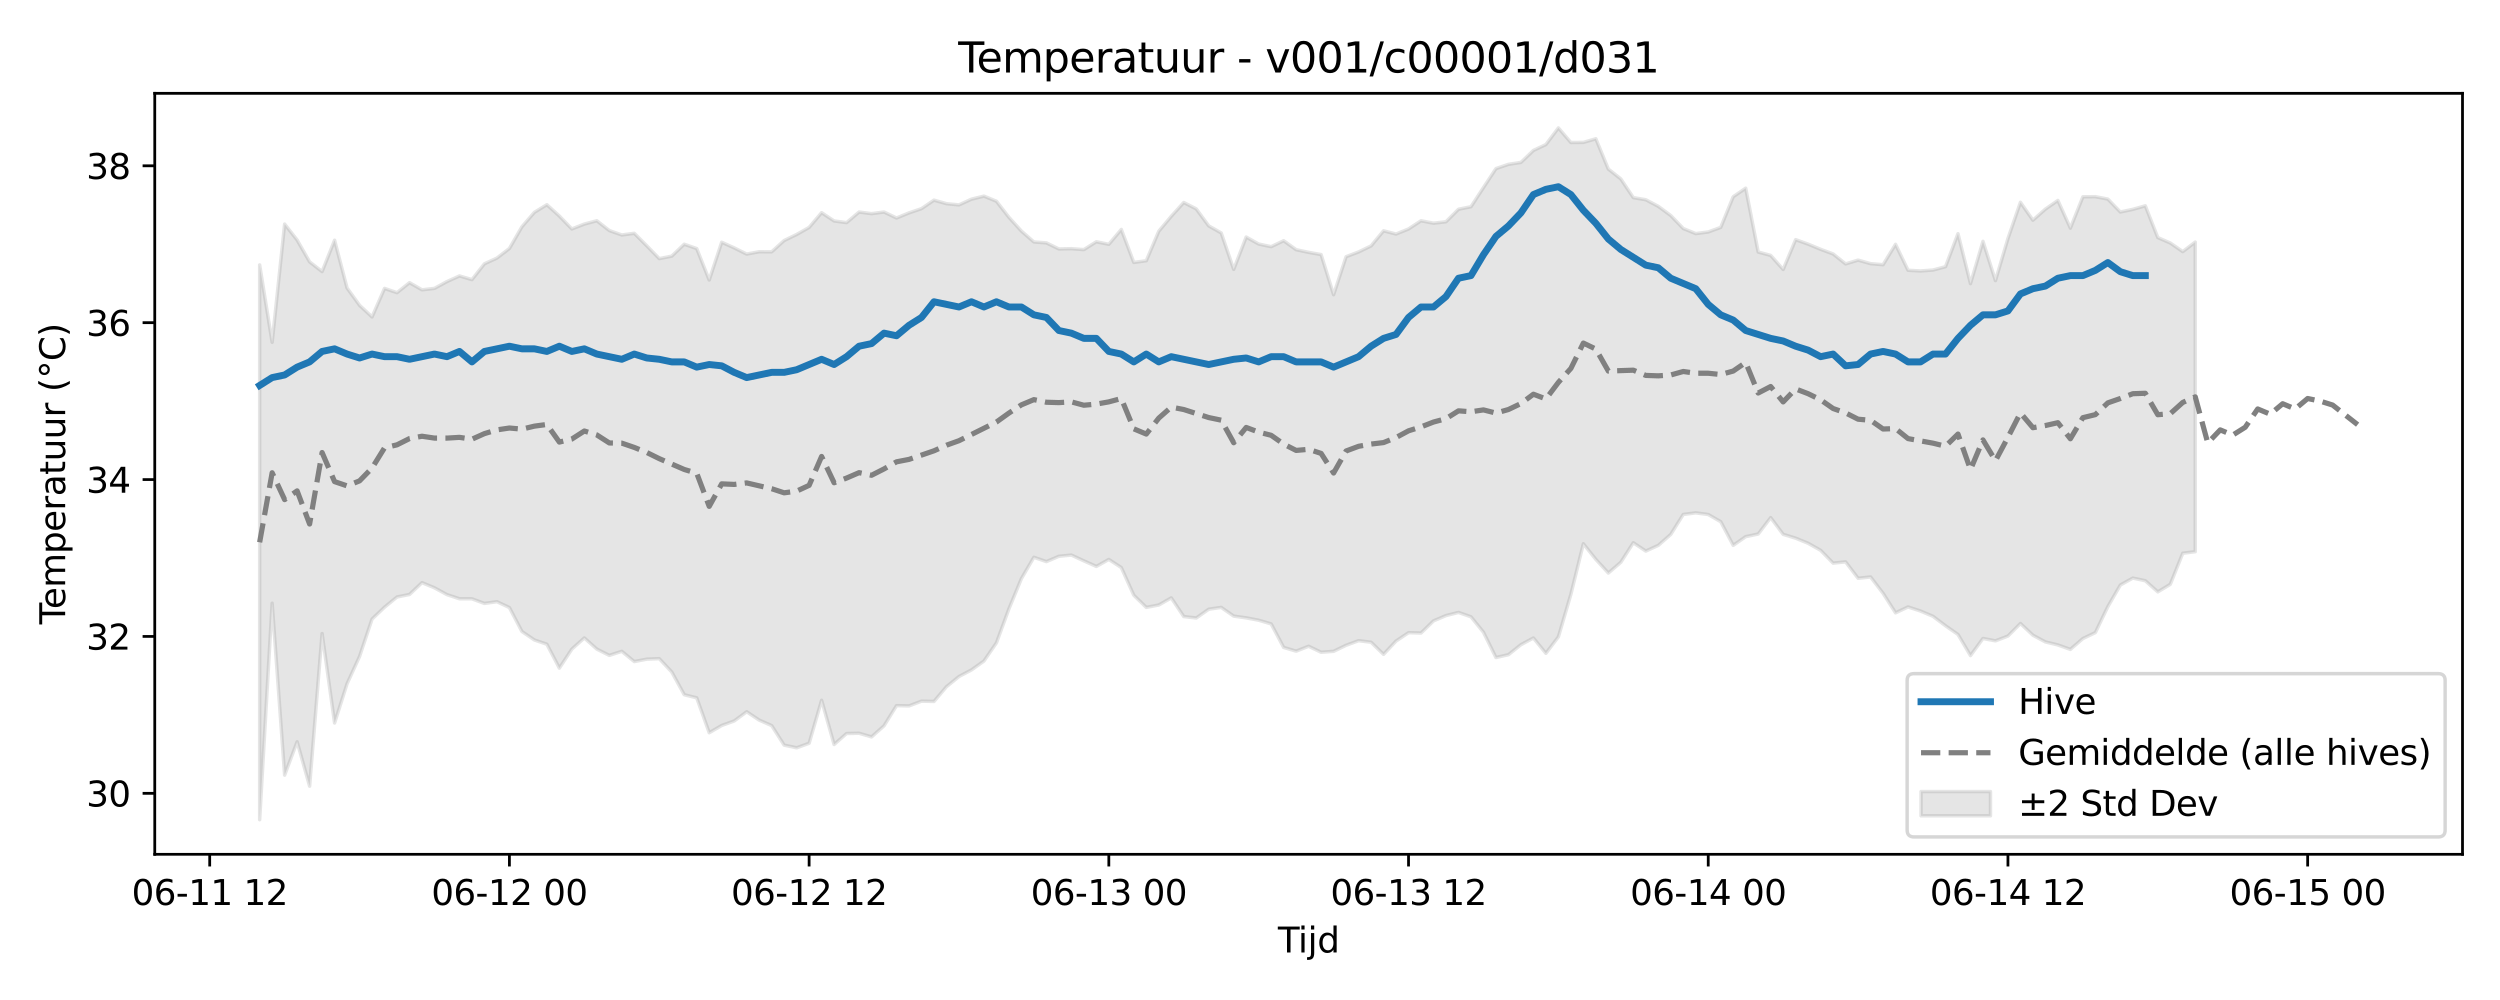 <?xml version="1.0" encoding="utf-8" standalone="no"?>
<!DOCTYPE svg PUBLIC "-//W3C//DTD SVG 1.1//EN"
  "http://www.w3.org/Graphics/SVG/1.1/DTD/svg11.dtd">
<svg xmlns:xlink="http://www.w3.org/1999/xlink" width="720pt" height="288pt" viewBox="0 0 720 288" xmlns="http://www.w3.org/2000/svg" version="1.1">
 <defs>
  <style type="text/css">*{stroke-linejoin: round; stroke-linecap: butt}</style>
 </defs>
 <g id="figure_1">
  <g id="patch_1">
   <path d="M 0 288 
L 720 288 
L 720 0 
L 0 0 
z
" style="fill: #ffffff"/>
  </g>
  <g id="axes_1">
   <g id="patch_2">
    <path d="M 44.57 246.04 
L 709.2 246.04 
L 709.2 26.88 
L 44.57 26.88 
z
" style="fill: #ffffff"/>
   </g>
   <g id="FillBetweenPolyCollection_1">
    <defs>
     <path id="md7e1c1027e" d="M 74.78 -211.706 
L 74.78 -51.922 
L 78.377 -114.274 
L 81.973 -64.759 
L 85.57 -74.366 
L 89.166 -61.579 
L 92.763 -105.552 
L 96.359 -79.774 
L 99.956 -91.078 
L 103.552 -98.941 
L 107.149 -109.702 
L 110.745 -113.121 
L 114.342 -116.069 
L 117.938 -116.791 
L 121.535 -120.197 
L 125.131 -118.705 
L 128.728 -116.743 
L 132.324 -115.554 
L 135.921 -115.536 
L 139.517 -114.209 
L 143.114 -114.715 
L 146.71 -113.021 
L 150.307 -106.134 
L 153.903 -103.688 
L 157.5 -102.463 
L 161.096 -95.576 
L 164.693 -101.053 
L 168.289 -104.273 
L 171.885 -101.057 
L 175.482 -99.251 
L 179.078 -100.418 
L 182.675 -97.465 
L 186.271 -98.159 
L 189.868 -98.305 
L 193.464 -94.467 
L 197.061 -87.917 
L 200.657 -87.02 
L 204.254 -76.975 
L 207.85 -79.061 
L 211.447 -80.357 
L 215.043 -83.014 
L 218.64 -80.61 
L 222.236 -79.032 
L 225.833 -73.401 
L 229.429 -72.633 
L 233.026 -73.935 
L 236.622 -86.327 
L 240.219 -73.577 
L 243.815 -76.746 
L 247.412 -76.819 
L 251.008 -75.77 
L 254.605 -78.966 
L 258.201 -84.778 
L 261.798 -84.699 
L 265.394 -86.064 
L 268.991 -85.979 
L 272.587 -90.226 
L 276.183 -93.16 
L 279.78 -95.057 
L 283.376 -97.622 
L 286.973 -102.859 
L 290.569 -112.651 
L 294.166 -121.354 
L 297.762 -127.502 
L 301.359 -126.252 
L 304.955 -127.788 
L 308.552 -128.141 
L 312.148 -126.475 
L 315.745 -124.861 
L 319.341 -126.882 
L 322.938 -124.537 
L 326.534 -116.566 
L 330.131 -113.066 
L 333.727 -113.761 
L 337.324 -115.808 
L 340.92 -110.43 
L 344.517 -110.013 
L 348.113 -112.54 
L 351.71 -113.069 
L 355.306 -110.559 
L 358.903 -110.054 
L 362.499 -109.376 
L 366.096 -108.311 
L 369.692 -101.538 
L 373.289 -100.466 
L 376.885 -101.875 
L 380.481 -100.147 
L 384.078 -100.415 
L 387.674 -102.158 
L 391.271 -103.481 
L 394.867 -103.036 
L 398.464 -99.542 
L 402.06 -103.377 
L 405.657 -105.789 
L 409.253 -105.688 
L 412.85 -109.182 
L 416.446 -110.711 
L 420.043 -111.619 
L 423.639 -110.36 
L 427.236 -105.916 
L 430.832 -98.626 
L 434.429 -99.444 
L 438.025 -102.327 
L 441.622 -104.258 
L 445.218 -99.839 
L 448.815 -104.59 
L 452.411 -116.822 
L 456.008 -131.398 
L 459.604 -126.891 
L 463.201 -122.966 
L 466.797 -126.061 
L 470.394 -131.689 
L 473.99 -129.287 
L 477.587 -130.93 
L 481.183 -134.089 
L 484.779 -139.836 
L 488.376 -140.293 
L 491.972 -139.822 
L 495.569 -137.755 
L 499.165 -130.935 
L 502.762 -133.441 
L 506.358 -134.203 
L 509.955 -138.921 
L 513.551 -134.108 
L 517.148 -133.005 
L 520.744 -131.53 
L 524.341 -129.509 
L 527.937 -125.815 
L 531.534 -126.178 
L 535.13 -121.453 
L 538.727 -121.837 
L 542.323 -117.128 
L 545.92 -111.499 
L 549.516 -113.202 
L 553.113 -112.021 
L 556.709 -110.501 
L 560.306 -107.78 
L 563.902 -105.27 
L 567.499 -99.189 
L 571.095 -104.114 
L 574.692 -103.438 
L 578.288 -104.813 
L 581.885 -108.434 
L 585.481 -105.052 
L 589.077 -103.122 
L 592.674 -102.255 
L 596.27 -100.973 
L 599.867 -104.091 
L 603.463 -105.812 
L 607.06 -113.284 
L 610.656 -119.51 
L 614.253 -121.514 
L 617.849 -120.745 
L 621.446 -117.54 
L 625.042 -119.709 
L 628.639 -128.666 
L 632.235 -129.111 
L 632.235 -218.29 
L 632.235 -218.29 
L 628.639 -215.536 
L 625.042 -218.016 
L 621.446 -219.583 
L 617.849 -228.728 
L 614.253 -227.708 
L 610.656 -226.95 
L 607.06 -230.666 
L 603.463 -231.362 
L 599.867 -231.325 
L 596.27 -222.294 
L 592.674 -230.274 
L 589.077 -227.776 
L 585.481 -224.591 
L 581.885 -229.744 
L 578.288 -219.308 
L 574.692 -207.179 
L 571.095 -218.501 
L 567.499 -206.307 
L 563.902 -220.709 
L 560.306 -211.195 
L 556.709 -210.231 
L 553.113 -209.966 
L 549.516 -210.165 
L 545.92 -217.642 
L 542.323 -211.762 
L 538.727 -212.073 
L 535.13 -213.085 
L 531.534 -211.999 
L 527.937 -214.872 
L 524.341 -216.198 
L 520.744 -217.692 
L 517.148 -218.978 
L 513.551 -210.395 
L 509.955 -214.443 
L 506.358 -215.421 
L 502.762 -233.803 
L 499.165 -231.339 
L 495.569 -222.511 
L 491.972 -221.197 
L 488.376 -220.726 
L 484.779 -222.187 
L 481.183 -225.926 
L 477.587 -228.583 
L 473.99 -230.477 
L 470.394 -231.087 
L 466.797 -236.465 
L 463.201 -239.309 
L 459.604 -248.034 
L 456.008 -246.991 
L 452.411 -246.958 
L 448.815 -251.158 
L 445.218 -246.37 
L 441.622 -244.677 
L 438.025 -241.229 
L 434.429 -240.67 
L 430.832 -239.444 
L 427.236 -233.983 
L 423.639 -228.463 
L 420.043 -227.741 
L 416.446 -224.132 
L 412.85 -223.724 
L 409.253 -224.421 
L 405.657 -222.061 
L 402.06 -220.6 
L 398.464 -221.531 
L 394.867 -217.177 
L 391.271 -215.44 
L 387.674 -214.074 
L 384.078 -203.123 
L 380.481 -214.686 
L 376.885 -215.325 
L 373.289 -216.089 
L 369.692 -218.674 
L 366.096 -216.957 
L 362.499 -217.721 
L 358.903 -219.732 
L 355.306 -210.425 
L 351.71 -220.913 
L 348.113 -222.948 
L 344.517 -227.842 
L 340.92 -229.684 
L 337.324 -225.704 
L 333.727 -221.404 
L 330.131 -212.912 
L 326.534 -212.425 
L 322.938 -221.924 
L 319.341 -217.642 
L 315.745 -218.373 
L 312.148 -216.113 
L 308.552 -216.383 
L 304.955 -216.306 
L 301.359 -218.057 
L 297.762 -218.313 
L 294.166 -221.449 
L 290.569 -225.419 
L 286.973 -230.047 
L 283.376 -231.519 
L 279.78 -230.641 
L 276.183 -228.988 
L 272.587 -229.341 
L 268.991 -230.361 
L 265.394 -227.909 
L 261.798 -226.692 
L 258.201 -225.215 
L 254.605 -226.939 
L 251.008 -226.477 
L 247.412 -226.934 
L 243.815 -223.887 
L 240.219 -224.367 
L 236.622 -226.75 
L 233.026 -222.503 
L 229.429 -220.47 
L 225.833 -218.734 
L 222.236 -215.47 
L 218.64 -215.505 
L 215.043 -214.823 
L 211.447 -216.619 
L 207.85 -218.238 
L 204.254 -207.361 
L 200.657 -216.411 
L 197.061 -217.665 
L 193.464 -214.235 
L 189.868 -213.516 
L 186.271 -217.213 
L 182.675 -220.811 
L 179.078 -220.332 
L 175.482 -221.607 
L 171.885 -224.426 
L 168.289 -223.469 
L 164.693 -222.064 
L 161.096 -225.784 
L 157.5 -229.045 
L 153.903 -226.852 
L 150.307 -222.685 
L 146.71 -216.443 
L 143.114 -213.673 
L 139.517 -212.027 
L 135.921 -207.473 
L 132.324 -208.531 
L 128.728 -206.912 
L 125.131 -204.949 
L 121.535 -204.533 
L 117.938 -206.595 
L 114.342 -203.713 
L 110.745 -204.94 
L 107.149 -196.723 
L 103.552 -200.078 
L 99.956 -205.055 
L 96.359 -218.816 
L 92.763 -209.784 
L 89.166 -212.591 
L 85.57 -218.881 
L 81.973 -223.468 
L 78.377 -189.414 
L 74.78 -211.706 
z
" style="stroke: #808080; stroke-opacity: 0.2"/>
    </defs>
    <g clip-path="url(#p4e96f7f22d)">
     <use xlink:href="#md7e1c1027e" x="0" y="288" style="fill: #808080; fill-opacity: 0.2; stroke: #808080; stroke-opacity: 0.2"/>
    </g>
   </g>
   <g id="matplotlib.axis_1">
    <g id="xtick_1">
     <g id="line2d_1">
      <defs>
       <path id="maadb1e62cf" d="M 0 0 
L 0 3.5 
" style="stroke: #000000; stroke-width: 0.8"/>
      </defs>
      <g>
       <use xlink:href="#maadb1e62cf" x="60.395" y="246.04" style="stroke: #000000; stroke-width: 0.8"/>
      </g>
     </g>
     <g id="text_1">
      <!-- 06-11 12 -->
      <g transform="translate(37.914 260.638) scale(0.1 -0.1)">
       <defs>
        <path id="DejaVuSans-30" d="M 2034 4250 
Q 1547 4250 1301 3770 
Q 1056 3291 1056 2328 
Q 1056 1369 1301 889 
Q 1547 409 2034 409 
Q 2525 409 2770 889 
Q 3016 1369 3016 2328 
Q 3016 3291 2770 3770 
Q 2525 4250 2034 4250 
z
M 2034 4750 
Q 2819 4750 3233 4129 
Q 3647 3509 3647 2328 
Q 3647 1150 3233 529 
Q 2819 -91 2034 -91 
Q 1250 -91 836 529 
Q 422 1150 422 2328 
Q 422 3509 836 4129 
Q 1250 4750 2034 4750 
z
" transform="scale(0.016)"/>
        <path id="DejaVuSans-36" d="M 2113 2584 
Q 1688 2584 1439 2293 
Q 1191 2003 1191 1497 
Q 1191 994 1439 701 
Q 1688 409 2113 409 
Q 2538 409 2786 701 
Q 3034 994 3034 1497 
Q 3034 2003 2786 2293 
Q 2538 2584 2113 2584 
z
M 3366 4563 
L 3366 3988 
Q 3128 4100 2886 4159 
Q 2644 4219 2406 4219 
Q 1781 4219 1451 3797 
Q 1122 3375 1075 2522 
Q 1259 2794 1537 2939 
Q 1816 3084 2150 3084 
Q 2853 3084 3261 2657 
Q 3669 2231 3669 1497 
Q 3669 778 3244 343 
Q 2819 -91 2113 -91 
Q 1303 -91 875 529 
Q 447 1150 447 2328 
Q 447 3434 972 4092 
Q 1497 4750 2381 4750 
Q 2619 4750 2861 4703 
Q 3103 4656 3366 4563 
z
" transform="scale(0.016)"/>
        <path id="DejaVuSans-2d" d="M 313 2009 
L 1997 2009 
L 1997 1497 
L 313 1497 
L 313 2009 
z
" transform="scale(0.016)"/>
        <path id="DejaVuSans-31" d="M 794 531 
L 1825 531 
L 1825 4091 
L 703 3866 
L 703 4441 
L 1819 4666 
L 2450 4666 
L 2450 531 
L 3481 531 
L 3481 0 
L 794 0 
L 794 531 
z
" transform="scale(0.016)"/>
        <path id="DejaVuSans-20" transform="scale(0.016)"/>
        <path id="DejaVuSans-32" d="M 1228 531 
L 3431 531 
L 3431 0 
L 469 0 
L 469 531 
Q 828 903 1448 1529 
Q 2069 2156 2228 2338 
Q 2531 2678 2651 2914 
Q 2772 3150 2772 3378 
Q 2772 3750 2511 3984 
Q 2250 4219 1831 4219 
Q 1534 4219 1204 4116 
Q 875 4013 500 3803 
L 500 4441 
Q 881 4594 1212 4672 
Q 1544 4750 1819 4750 
Q 2544 4750 2975 4387 
Q 3406 4025 3406 3419 
Q 3406 3131 3298 2873 
Q 3191 2616 2906 2266 
Q 2828 2175 2409 1742 
Q 1991 1309 1228 531 
z
" transform="scale(0.016)"/>
       </defs>
       <use xlink:href="#DejaVuSans-30"/>
       <use xlink:href="#DejaVuSans-36" transform="translate(63.623 0)"/>
       <use xlink:href="#DejaVuSans-2d" transform="translate(127.246 0)"/>
       <use xlink:href="#DejaVuSans-31" transform="translate(163.33 0)"/>
       <use xlink:href="#DejaVuSans-31" transform="translate(226.953 0)"/>
       <use xlink:href="#DejaVuSans-20" transform="translate(290.576 0)"/>
       <use xlink:href="#DejaVuSans-31" transform="translate(322.363 0)"/>
       <use xlink:href="#DejaVuSans-32" transform="translate(385.986 0)"/>
      </g>
     </g>
    </g>
    <g id="xtick_2">
     <g id="line2d_2">
      <g>
       <use xlink:href="#maadb1e62cf" x="146.71" y="246.04" style="stroke: #000000; stroke-width: 0.8"/>
      </g>
     </g>
     <g id="text_2">
      <!-- 06-12 00 -->
      <g transform="translate(124.23 260.638) scale(0.1 -0.1)">
       <use xlink:href="#DejaVuSans-30"/>
       <use xlink:href="#DejaVuSans-36" transform="translate(63.623 0)"/>
       <use xlink:href="#DejaVuSans-2d" transform="translate(127.246 0)"/>
       <use xlink:href="#DejaVuSans-31" transform="translate(163.33 0)"/>
       <use xlink:href="#DejaVuSans-32" transform="translate(226.953 0)"/>
       <use xlink:href="#DejaVuSans-20" transform="translate(290.576 0)"/>
       <use xlink:href="#DejaVuSans-30" transform="translate(322.363 0)"/>
       <use xlink:href="#DejaVuSans-30" transform="translate(385.986 0)"/>
      </g>
     </g>
    </g>
    <g id="xtick_3">
     <g id="line2d_3">
      <g>
       <use xlink:href="#maadb1e62cf" x="233.026" y="246.04" style="stroke: #000000; stroke-width: 0.8"/>
      </g>
     </g>
     <g id="text_3">
      <!-- 06-12 12 -->
      <g transform="translate(210.545 260.638) scale(0.1 -0.1)">
       <use xlink:href="#DejaVuSans-30"/>
       <use xlink:href="#DejaVuSans-36" transform="translate(63.623 0)"/>
       <use xlink:href="#DejaVuSans-2d" transform="translate(127.246 0)"/>
       <use xlink:href="#DejaVuSans-31" transform="translate(163.33 0)"/>
       <use xlink:href="#DejaVuSans-32" transform="translate(226.953 0)"/>
       <use xlink:href="#DejaVuSans-20" transform="translate(290.576 0)"/>
       <use xlink:href="#DejaVuSans-31" transform="translate(322.363 0)"/>
       <use xlink:href="#DejaVuSans-32" transform="translate(385.986 0)"/>
      </g>
     </g>
    </g>
    <g id="xtick_4">
     <g id="line2d_4">
      <g>
       <use xlink:href="#maadb1e62cf" x="319.341" y="246.04" style="stroke: #000000; stroke-width: 0.8"/>
      </g>
     </g>
     <g id="text_4">
      <!-- 06-13 00 -->
      <g transform="translate(296.861 260.638) scale(0.1 -0.1)">
       <defs>
        <path id="DejaVuSans-33" d="M 2597 2516 
Q 3050 2419 3304 2112 
Q 3559 1806 3559 1356 
Q 3559 666 3084 287 
Q 2609 -91 1734 -91 
Q 1441 -91 1130 -33 
Q 819 25 488 141 
L 488 750 
Q 750 597 1062 519 
Q 1375 441 1716 441 
Q 2309 441 2620 675 
Q 2931 909 2931 1356 
Q 2931 1769 2642 2001 
Q 2353 2234 1838 2234 
L 1294 2234 
L 1294 2753 
L 1863 2753 
Q 2328 2753 2575 2939 
Q 2822 3125 2822 3475 
Q 2822 3834 2567 4026 
Q 2313 4219 1838 4219 
Q 1578 4219 1281 4162 
Q 984 4106 628 3988 
L 628 4550 
Q 988 4650 1302 4700 
Q 1616 4750 1894 4750 
Q 2613 4750 3031 4423 
Q 3450 4097 3450 3541 
Q 3450 3153 3228 2886 
Q 3006 2619 2597 2516 
z
" transform="scale(0.016)"/>
       </defs>
       <use xlink:href="#DejaVuSans-30"/>
       <use xlink:href="#DejaVuSans-36" transform="translate(63.623 0)"/>
       <use xlink:href="#DejaVuSans-2d" transform="translate(127.246 0)"/>
       <use xlink:href="#DejaVuSans-31" transform="translate(163.33 0)"/>
       <use xlink:href="#DejaVuSans-33" transform="translate(226.953 0)"/>
       <use xlink:href="#DejaVuSans-20" transform="translate(290.576 0)"/>
       <use xlink:href="#DejaVuSans-30" transform="translate(322.363 0)"/>
       <use xlink:href="#DejaVuSans-30" transform="translate(385.986 0)"/>
      </g>
     </g>
    </g>
    <g id="xtick_5">
     <g id="line2d_5">
      <g>
       <use xlink:href="#maadb1e62cf" x="405.657" y="246.04" style="stroke: #000000; stroke-width: 0.8"/>
      </g>
     </g>
     <g id="text_5">
      <!-- 06-13 12 -->
      <g transform="translate(383.176 260.638) scale(0.1 -0.1)">
       <use xlink:href="#DejaVuSans-30"/>
       <use xlink:href="#DejaVuSans-36" transform="translate(63.623 0)"/>
       <use xlink:href="#DejaVuSans-2d" transform="translate(127.246 0)"/>
       <use xlink:href="#DejaVuSans-31" transform="translate(163.33 0)"/>
       <use xlink:href="#DejaVuSans-33" transform="translate(226.953 0)"/>
       <use xlink:href="#DejaVuSans-20" transform="translate(290.576 0)"/>
       <use xlink:href="#DejaVuSans-31" transform="translate(322.363 0)"/>
       <use xlink:href="#DejaVuSans-32" transform="translate(385.986 0)"/>
      </g>
     </g>
    </g>
    <g id="xtick_6">
     <g id="line2d_6">
      <g>
       <use xlink:href="#maadb1e62cf" x="491.972" y="246.04" style="stroke: #000000; stroke-width: 0.8"/>
      </g>
     </g>
     <g id="text_6">
      <!-- 06-14 00 -->
      <g transform="translate(469.492 260.638) scale(0.1 -0.1)">
       <defs>
        <path id="DejaVuSans-34" d="M 2419 4116 
L 825 1625 
L 2419 1625 
L 2419 4116 
z
M 2253 4666 
L 3047 4666 
L 3047 1625 
L 3713 1625 
L 3713 1100 
L 3047 1100 
L 3047 0 
L 2419 0 
L 2419 1100 
L 313 1100 
L 313 1709 
L 2253 4666 
z
" transform="scale(0.016)"/>
       </defs>
       <use xlink:href="#DejaVuSans-30"/>
       <use xlink:href="#DejaVuSans-36" transform="translate(63.623 0)"/>
       <use xlink:href="#DejaVuSans-2d" transform="translate(127.246 0)"/>
       <use xlink:href="#DejaVuSans-31" transform="translate(163.33 0)"/>
       <use xlink:href="#DejaVuSans-34" transform="translate(226.953 0)"/>
       <use xlink:href="#DejaVuSans-20" transform="translate(290.576 0)"/>
       <use xlink:href="#DejaVuSans-30" transform="translate(322.363 0)"/>
       <use xlink:href="#DejaVuSans-30" transform="translate(385.986 0)"/>
      </g>
     </g>
    </g>
    <g id="xtick_7">
     <g id="line2d_7">
      <g>
       <use xlink:href="#maadb1e62cf" x="578.288" y="246.04" style="stroke: #000000; stroke-width: 0.8"/>
      </g>
     </g>
     <g id="text_7">
      <!-- 06-14 12 -->
      <g transform="translate(555.808 260.638) scale(0.1 -0.1)">
       <use xlink:href="#DejaVuSans-30"/>
       <use xlink:href="#DejaVuSans-36" transform="translate(63.623 0)"/>
       <use xlink:href="#DejaVuSans-2d" transform="translate(127.246 0)"/>
       <use xlink:href="#DejaVuSans-31" transform="translate(163.33 0)"/>
       <use xlink:href="#DejaVuSans-34" transform="translate(226.953 0)"/>
       <use xlink:href="#DejaVuSans-20" transform="translate(290.576 0)"/>
       <use xlink:href="#DejaVuSans-31" transform="translate(322.363 0)"/>
       <use xlink:href="#DejaVuSans-32" transform="translate(385.986 0)"/>
      </g>
     </g>
    </g>
    <g id="xtick_8">
     <g id="line2d_8">
      <g>
       <use xlink:href="#maadb1e62cf" x="664.604" y="246.04" style="stroke: #000000; stroke-width: 0.8"/>
      </g>
     </g>
     <g id="text_8">
      <!-- 06-15 00 -->
      <g transform="translate(642.123 260.638) scale(0.1 -0.1)">
       <defs>
        <path id="DejaVuSans-35" d="M 691 4666 
L 3169 4666 
L 3169 4134 
L 1269 4134 
L 1269 2991 
Q 1406 3038 1543 3061 
Q 1681 3084 1819 3084 
Q 2600 3084 3056 2656 
Q 3513 2228 3513 1497 
Q 3513 744 3044 326 
Q 2575 -91 1722 -91 
Q 1428 -91 1123 -41 
Q 819 9 494 109 
L 494 744 
Q 775 591 1075 516 
Q 1375 441 1709 441 
Q 2250 441 2565 725 
Q 2881 1009 2881 1497 
Q 2881 1984 2565 2268 
Q 2250 2553 1709 2553 
Q 1456 2553 1204 2497 
Q 953 2441 691 2322 
L 691 4666 
z
" transform="scale(0.016)"/>
       </defs>
       <use xlink:href="#DejaVuSans-30"/>
       <use xlink:href="#DejaVuSans-36" transform="translate(63.623 0)"/>
       <use xlink:href="#DejaVuSans-2d" transform="translate(127.246 0)"/>
       <use xlink:href="#DejaVuSans-31" transform="translate(163.33 0)"/>
       <use xlink:href="#DejaVuSans-35" transform="translate(226.953 0)"/>
       <use xlink:href="#DejaVuSans-20" transform="translate(290.576 0)"/>
       <use xlink:href="#DejaVuSans-30" transform="translate(322.363 0)"/>
       <use xlink:href="#DejaVuSans-30" transform="translate(385.986 0)"/>
      </g>
     </g>
    </g>
    <g id="text_9">
     <!-- Tijd -->
     <g transform="translate(368.035 274.317) scale(0.1 -0.1)">
      <defs>
       <path id="DejaVuSans-54" d="M -19 4666 
L 3928 4666 
L 3928 4134 
L 2272 4134 
L 2272 0 
L 1638 0 
L 1638 4134 
L -19 4134 
L -19 4666 
z
" transform="scale(0.016)"/>
       <path id="DejaVuSans-69" d="M 603 3500 
L 1178 3500 
L 1178 0 
L 603 0 
L 603 3500 
z
M 603 4863 
L 1178 4863 
L 1178 4134 
L 603 4134 
L 603 4863 
z
" transform="scale(0.016)"/>
       <path id="DejaVuSans-6a" d="M 603 3500 
L 1178 3500 
L 1178 -63 
Q 1178 -731 923 -1031 
Q 669 -1331 103 -1331 
L -116 -1331 
L -116 -844 
L 38 -844 
Q 366 -844 484 -692 
Q 603 -541 603 -63 
L 603 3500 
z
M 603 4863 
L 1178 4863 
L 1178 4134 
L 603 4134 
L 603 4863 
z
" transform="scale(0.016)"/>
       <path id="DejaVuSans-64" d="M 2906 2969 
L 2906 4863 
L 3481 4863 
L 3481 0 
L 2906 0 
L 2906 525 
Q 2725 213 2448 61 
Q 2172 -91 1784 -91 
Q 1150 -91 751 415 
Q 353 922 353 1747 
Q 353 2572 751 3078 
Q 1150 3584 1784 3584 
Q 2172 3584 2448 3432 
Q 2725 3281 2906 2969 
z
M 947 1747 
Q 947 1113 1208 752 
Q 1469 391 1925 391 
Q 2381 391 2643 752 
Q 2906 1113 2906 1747 
Q 2906 2381 2643 2742 
Q 2381 3103 1925 3103 
Q 1469 3103 1208 2742 
Q 947 2381 947 1747 
z
" transform="scale(0.016)"/>
      </defs>
      <use xlink:href="#DejaVuSans-54"/>
      <use xlink:href="#DejaVuSans-69" transform="translate(57.959 0)"/>
      <use xlink:href="#DejaVuSans-6a" transform="translate(85.742 0)"/>
      <use xlink:href="#DejaVuSans-64" transform="translate(113.525 0)"/>
     </g>
    </g>
   </g>
   <g id="matplotlib.axis_2">
    <g id="ytick_1">
     <g id="line2d_9">
      <defs>
       <path id="m9b81f89cce" d="M 0 0 
L -3.5 0 
" style="stroke: #000000; stroke-width: 0.8"/>
      </defs>
      <g>
       <use xlink:href="#m9b81f89cce" x="44.57" y="228.477" style="stroke: #000000; stroke-width: 0.8"/>
      </g>
     </g>
     <g id="text_10">
      <!-- 30 -->
      <g transform="translate(24.845 232.276) scale(0.1 -0.1)">
       <use xlink:href="#DejaVuSans-33"/>
       <use xlink:href="#DejaVuSans-30" transform="translate(63.623 0)"/>
      </g>
     </g>
    </g>
    <g id="ytick_2">
     <g id="line2d_10">
      <g>
       <use xlink:href="#m9b81f89cce" x="44.57" y="183.295" style="stroke: #000000; stroke-width: 0.8"/>
      </g>
     </g>
     <g id="text_11">
      <!-- 32 -->
      <g transform="translate(24.845 187.094) scale(0.1 -0.1)">
       <use xlink:href="#DejaVuSans-33"/>
       <use xlink:href="#DejaVuSans-32" transform="translate(63.623 0)"/>
      </g>
     </g>
    </g>
    <g id="ytick_3">
     <g id="line2d_11">
      <g>
       <use xlink:href="#m9b81f89cce" x="44.57" y="138.114" style="stroke: #000000; stroke-width: 0.8"/>
      </g>
     </g>
     <g id="text_12">
      <!-- 34 -->
      <g transform="translate(24.845 141.913) scale(0.1 -0.1)">
       <use xlink:href="#DejaVuSans-33"/>
       <use xlink:href="#DejaVuSans-34" transform="translate(63.623 0)"/>
      </g>
     </g>
    </g>
    <g id="ytick_4">
     <g id="line2d_12">
      <g>
       <use xlink:href="#m9b81f89cce" x="44.57" y="92.932" style="stroke: #000000; stroke-width: 0.8"/>
      </g>
     </g>
     <g id="text_13">
      <!-- 36 -->
      <g transform="translate(24.845 96.731) scale(0.1 -0.1)">
       <use xlink:href="#DejaVuSans-33"/>
       <use xlink:href="#DejaVuSans-36" transform="translate(63.623 0)"/>
      </g>
     </g>
    </g>
    <g id="ytick_5">
     <g id="line2d_13">
      <g>
       <use xlink:href="#m9b81f89cce" x="44.57" y="47.75" style="stroke: #000000; stroke-width: 0.8"/>
      </g>
     </g>
     <g id="text_14">
      <!-- 38 -->
      <g transform="translate(24.845 51.549) scale(0.1 -0.1)">
       <defs>
        <path id="DejaVuSans-38" d="M 2034 2216 
Q 1584 2216 1326 1975 
Q 1069 1734 1069 1313 
Q 1069 891 1326 650 
Q 1584 409 2034 409 
Q 2484 409 2743 651 
Q 3003 894 3003 1313 
Q 3003 1734 2745 1975 
Q 2488 2216 2034 2216 
z
M 1403 2484 
Q 997 2584 770 2862 
Q 544 3141 544 3541 
Q 544 4100 942 4425 
Q 1341 4750 2034 4750 
Q 2731 4750 3128 4425 
Q 3525 4100 3525 3541 
Q 3525 3141 3298 2862 
Q 3072 2584 2669 2484 
Q 3125 2378 3379 2068 
Q 3634 1759 3634 1313 
Q 3634 634 3220 271 
Q 2806 -91 2034 -91 
Q 1263 -91 848 271 
Q 434 634 434 1313 
Q 434 1759 690 2068 
Q 947 2378 1403 2484 
z
M 1172 3481 
Q 1172 3119 1398 2916 
Q 1625 2713 2034 2713 
Q 2441 2713 2670 2916 
Q 2900 3119 2900 3481 
Q 2900 3844 2670 4047 
Q 2441 4250 2034 4250 
Q 1625 4250 1398 4047 
Q 1172 3844 1172 3481 
z
" transform="scale(0.016)"/>
       </defs>
       <use xlink:href="#DejaVuSans-33"/>
       <use xlink:href="#DejaVuSans-38" transform="translate(63.623 0)"/>
      </g>
     </g>
    </g>
    <g id="text_15">
     <!-- Temperatuur (°C) -->
     <g transform="translate(18.765 179.816) rotate(-90) scale(0.1 -0.1)">
      <defs>
       <path id="DejaVuSans-65" d="M 3597 1894 
L 3597 1613 
L 953 1613 
Q 991 1019 1311 708 
Q 1631 397 2203 397 
Q 2534 397 2845 478 
Q 3156 559 3463 722 
L 3463 178 
Q 3153 47 2828 -22 
Q 2503 -91 2169 -91 
Q 1331 -91 842 396 
Q 353 884 353 1716 
Q 353 2575 817 3079 
Q 1281 3584 2069 3584 
Q 2775 3584 3186 3129 
Q 3597 2675 3597 1894 
z
M 3022 2063 
Q 3016 2534 2758 2815 
Q 2500 3097 2075 3097 
Q 1594 3097 1305 2825 
Q 1016 2553 972 2059 
L 3022 2063 
z
" transform="scale(0.016)"/>
       <path id="DejaVuSans-6d" d="M 3328 2828 
Q 3544 3216 3844 3400 
Q 4144 3584 4550 3584 
Q 5097 3584 5394 3201 
Q 5691 2819 5691 2113 
L 5691 0 
L 5113 0 
L 5113 2094 
Q 5113 2597 4934 2840 
Q 4756 3084 4391 3084 
Q 3944 3084 3684 2787 
Q 3425 2491 3425 1978 
L 3425 0 
L 2847 0 
L 2847 2094 
Q 2847 2600 2669 2842 
Q 2491 3084 2119 3084 
Q 1678 3084 1418 2786 
Q 1159 2488 1159 1978 
L 1159 0 
L 581 0 
L 581 3500 
L 1159 3500 
L 1159 2956 
Q 1356 3278 1631 3431 
Q 1906 3584 2284 3584 
Q 2666 3584 2933 3390 
Q 3200 3197 3328 2828 
z
" transform="scale(0.016)"/>
       <path id="DejaVuSans-70" d="M 1159 525 
L 1159 -1331 
L 581 -1331 
L 581 3500 
L 1159 3500 
L 1159 2969 
Q 1341 3281 1617 3432 
Q 1894 3584 2278 3584 
Q 2916 3584 3314 3078 
Q 3713 2572 3713 1747 
Q 3713 922 3314 415 
Q 2916 -91 2278 -91 
Q 1894 -91 1617 61 
Q 1341 213 1159 525 
z
M 3116 1747 
Q 3116 2381 2855 2742 
Q 2594 3103 2138 3103 
Q 1681 3103 1420 2742 
Q 1159 2381 1159 1747 
Q 1159 1113 1420 752 
Q 1681 391 2138 391 
Q 2594 391 2855 752 
Q 3116 1113 3116 1747 
z
" transform="scale(0.016)"/>
       <path id="DejaVuSans-72" d="M 2631 2963 
Q 2534 3019 2420 3045 
Q 2306 3072 2169 3072 
Q 1681 3072 1420 2755 
Q 1159 2438 1159 1844 
L 1159 0 
L 581 0 
L 581 3500 
L 1159 3500 
L 1159 2956 
Q 1341 3275 1631 3429 
Q 1922 3584 2338 3584 
Q 2397 3584 2469 3576 
Q 2541 3569 2628 3553 
L 2631 2963 
z
" transform="scale(0.016)"/>
       <path id="DejaVuSans-61" d="M 2194 1759 
Q 1497 1759 1228 1600 
Q 959 1441 959 1056 
Q 959 750 1161 570 
Q 1363 391 1709 391 
Q 2188 391 2477 730 
Q 2766 1069 2766 1631 
L 2766 1759 
L 2194 1759 
z
M 3341 1997 
L 3341 0 
L 2766 0 
L 2766 531 
Q 2569 213 2275 61 
Q 1981 -91 1556 -91 
Q 1019 -91 701 211 
Q 384 513 384 1019 
Q 384 1609 779 1909 
Q 1175 2209 1959 2209 
L 2766 2209 
L 2766 2266 
Q 2766 2663 2505 2880 
Q 2244 3097 1772 3097 
Q 1472 3097 1187 3025 
Q 903 2953 641 2809 
L 641 3341 
Q 956 3463 1253 3523 
Q 1550 3584 1831 3584 
Q 2591 3584 2966 3190 
Q 3341 2797 3341 1997 
z
" transform="scale(0.016)"/>
       <path id="DejaVuSans-74" d="M 1172 4494 
L 1172 3500 
L 2356 3500 
L 2356 3053 
L 1172 3053 
L 1172 1153 
Q 1172 725 1289 603 
Q 1406 481 1766 481 
L 2356 481 
L 2356 0 
L 1766 0 
Q 1100 0 847 248 
Q 594 497 594 1153 
L 594 3053 
L 172 3053 
L 172 3500 
L 594 3500 
L 594 4494 
L 1172 4494 
z
" transform="scale(0.016)"/>
       <path id="DejaVuSans-75" d="M 544 1381 
L 544 3500 
L 1119 3500 
L 1119 1403 
Q 1119 906 1312 657 
Q 1506 409 1894 409 
Q 2359 409 2629 706 
Q 2900 1003 2900 1516 
L 2900 3500 
L 3475 3500 
L 3475 0 
L 2900 0 
L 2900 538 
Q 2691 219 2414 64 
Q 2138 -91 1772 -91 
Q 1169 -91 856 284 
Q 544 659 544 1381 
z
M 1991 3584 
L 1991 3584 
z
" transform="scale(0.016)"/>
       <path id="DejaVuSans-28" d="M 1984 4856 
Q 1566 4138 1362 3434 
Q 1159 2731 1159 2009 
Q 1159 1288 1364 580 
Q 1569 -128 1984 -844 
L 1484 -844 
Q 1016 -109 783 600 
Q 550 1309 550 2009 
Q 550 2706 781 3412 
Q 1013 4119 1484 4856 
L 1984 4856 
z
" transform="scale(0.016)"/>
       <path id="DejaVuSans-b0" d="M 1600 4347 
Q 1350 4347 1178 4173 
Q 1006 4000 1006 3750 
Q 1006 3503 1178 3333 
Q 1350 3163 1600 3163 
Q 1850 3163 2022 3333 
Q 2194 3503 2194 3750 
Q 2194 3997 2020 4172 
Q 1847 4347 1600 4347 
z
M 1600 4750 
Q 1800 4750 1984 4673 
Q 2169 4597 2303 4453 
Q 2447 4313 2519 4134 
Q 2591 3956 2591 3750 
Q 2591 3338 2302 3052 
Q 2013 2766 1594 2766 
Q 1172 2766 890 3047 
Q 609 3328 609 3750 
Q 609 4169 896 4459 
Q 1184 4750 1600 4750 
z
" transform="scale(0.016)"/>
       <path id="DejaVuSans-43" d="M 4122 4306 
L 4122 3641 
Q 3803 3938 3442 4084 
Q 3081 4231 2675 4231 
Q 1875 4231 1450 3742 
Q 1025 3253 1025 2328 
Q 1025 1406 1450 917 
Q 1875 428 2675 428 
Q 3081 428 3442 575 
Q 3803 722 4122 1019 
L 4122 359 
Q 3791 134 3420 21 
Q 3050 -91 2638 -91 
Q 1578 -91 968 557 
Q 359 1206 359 2328 
Q 359 3453 968 4101 
Q 1578 4750 2638 4750 
Q 3056 4750 3426 4639 
Q 3797 4528 4122 4306 
z
" transform="scale(0.016)"/>
       <path id="DejaVuSans-29" d="M 513 4856 
L 1013 4856 
Q 1481 4119 1714 3412 
Q 1947 2706 1947 2009 
Q 1947 1309 1714 600 
Q 1481 -109 1013 -844 
L 513 -844 
Q 928 -128 1133 580 
Q 1338 1288 1338 2009 
Q 1338 2731 1133 3434 
Q 928 4138 513 4856 
z
" transform="scale(0.016)"/>
      </defs>
      <use xlink:href="#DejaVuSans-54"/>
      <use xlink:href="#DejaVuSans-65" transform="translate(44.084 0)"/>
      <use xlink:href="#DejaVuSans-6d" transform="translate(105.607 0)"/>
      <use xlink:href="#DejaVuSans-70" transform="translate(203.02 0)"/>
      <use xlink:href="#DejaVuSans-65" transform="translate(266.496 0)"/>
      <use xlink:href="#DejaVuSans-72" transform="translate(328.02 0)"/>
      <use xlink:href="#DejaVuSans-61" transform="translate(369.133 0)"/>
      <use xlink:href="#DejaVuSans-74" transform="translate(430.412 0)"/>
      <use xlink:href="#DejaVuSans-75" transform="translate(469.621 0)"/>
      <use xlink:href="#DejaVuSans-75" transform="translate(533 0)"/>
      <use xlink:href="#DejaVuSans-72" transform="translate(596.379 0)"/>
      <use xlink:href="#DejaVuSans-20" transform="translate(637.492 0)"/>
      <use xlink:href="#DejaVuSans-28" transform="translate(669.279 0)"/>
      <use xlink:href="#DejaVuSans-b0" transform="translate(708.293 0)"/>
      <use xlink:href="#DejaVuSans-43" transform="translate(758.293 0)"/>
      <use xlink:href="#DejaVuSans-29" transform="translate(828.117 0)"/>
     </g>
    </g>
   </g>
   <g id="line2d_14">
    <path d="M 74.78 111.005 
L 78.377 108.745 
L 81.973 107.992 
L 85.57 105.733 
L 89.166 104.227 
L 92.763 101.215 
L 96.359 100.462 
L 99.956 101.968 
L 103.552 103.098 
L 107.149 101.968 
L 110.745 102.721 
L 114.342 102.721 
L 117.938 103.474 
L 125.131 101.968 
L 128.728 102.721 
L 132.324 101.215 
L 135.921 104.227 
L 139.517 101.215 
L 146.71 99.709 
L 150.307 100.462 
L 153.903 100.462 
L 157.5 101.215 
L 161.096 99.709 
L 164.693 101.215 
L 168.289 100.462 
L 171.885 101.968 
L 179.078 103.474 
L 182.675 101.968 
L 186.271 103.098 
L 189.868 103.474 
L 193.464 104.227 
L 197.061 104.227 
L 200.657 105.733 
L 204.254 104.98 
L 207.85 105.357 
L 211.447 107.239 
L 215.043 108.745 
L 222.236 107.239 
L 225.833 107.239 
L 229.429 106.486 
L 236.622 103.474 
L 240.219 104.98 
L 243.815 102.721 
L 247.412 99.709 
L 251.008 98.956 
L 254.605 95.944 
L 258.201 96.697 
L 261.798 93.685 
L 265.394 91.426 
L 268.991 86.908 
L 276.183 88.414 
L 279.78 86.908 
L 283.376 88.414 
L 286.973 86.908 
L 290.569 88.414 
L 294.166 88.414 
L 297.762 90.673 
L 301.359 91.426 
L 304.955 95.191 
L 308.552 95.944 
L 312.148 97.45 
L 315.745 97.45 
L 319.341 101.215 
L 322.938 101.968 
L 326.534 104.227 
L 330.131 101.968 
L 333.727 104.227 
L 337.324 102.721 
L 348.113 104.98 
L 355.306 103.474 
L 358.903 103.098 
L 362.499 104.227 
L 366.096 102.721 
L 369.692 102.721 
L 373.289 104.227 
L 380.481 104.227 
L 384.078 105.733 
L 391.271 102.721 
L 394.867 99.709 
L 398.464 97.45 
L 402.06 96.321 
L 405.657 91.426 
L 409.253 88.414 
L 412.85 88.414 
L 416.446 85.402 
L 420.043 80.13 
L 423.639 79.377 
L 427.236 73.353 
L 430.832 68.082 
L 434.429 65.07 
L 438.025 61.305 
L 441.622 56.034 
L 445.218 54.527 
L 448.815 53.774 
L 452.411 56.034 
L 456.008 60.552 
L 459.604 64.317 
L 463.201 68.835 
L 466.797 71.847 
L 473.99 76.365 
L 477.587 77.118 
L 481.183 80.13 
L 488.376 83.143 
L 491.972 87.661 
L 495.569 90.673 
L 499.165 92.179 
L 502.762 95.191 
L 509.955 97.45 
L 513.551 98.203 
L 517.148 99.709 
L 520.744 100.839 
L 524.341 102.721 
L 527.937 101.968 
L 531.534 105.357 
L 535.13 104.98 
L 538.727 101.968 
L 542.323 101.215 
L 545.92 101.968 
L 549.516 104.227 
L 553.113 104.227 
L 556.709 101.968 
L 560.306 101.968 
L 563.902 97.45 
L 567.499 93.685 
L 571.095 90.673 
L 574.692 90.673 
L 578.288 89.543 
L 581.885 84.649 
L 585.481 83.143 
L 589.077 82.39 
L 592.674 80.13 
L 596.27 79.377 
L 599.867 79.377 
L 603.463 77.871 
L 607.06 75.612 
L 610.656 78.248 
L 614.253 79.377 
L 617.849 79.377 
L 617.849 79.377 
" clip-path="url(#p4e96f7f22d)" style="fill: none; stroke: #1f77b4; stroke-width: 2; stroke-linecap: square"/>
   </g>
   <g id="line2d_15">
    <path d="M 74.78 156.186 
L 78.377 136.156 
L 81.973 143.887 
L 85.57 141.377 
L 89.166 150.915 
L 92.763 130.332 
L 96.359 138.705 
L 99.956 139.933 
L 103.552 138.49 
L 107.149 134.788 
L 110.745 128.97 
L 114.342 128.109 
L 117.938 126.307 
L 121.535 125.635 
L 125.131 126.173 
L 128.728 126.173 
L 132.324 125.958 
L 135.921 126.495 
L 139.517 124.882 
L 143.114 123.806 
L 146.71 123.268 
L 150.307 123.591 
L 153.903 122.73 
L 157.5 122.246 
L 161.096 127.32 
L 164.693 126.442 
L 168.289 124.129 
L 171.885 125.258 
L 175.482 127.571 
L 179.078 127.625 
L 182.675 128.862 
L 186.271 130.314 
L 189.868 132.089 
L 197.061 135.209 
L 200.657 136.285 
L 204.254 145.832 
L 207.85 139.351 
L 211.447 139.512 
L 215.043 139.082 
L 222.236 140.749 
L 225.833 141.932 
L 229.429 141.448 
L 233.026 139.781 
L 236.622 131.462 
L 240.219 139.028 
L 243.815 137.683 
L 247.412 136.123 
L 251.008 136.876 
L 254.605 135.048 
L 258.201 133.004 
L 261.798 132.304 
L 268.991 129.83 
L 272.587 128.217 
L 276.183 126.926 
L 286.973 121.547 
L 290.569 118.965 
L 294.166 116.598 
L 297.762 115.092 
L 301.359 115.845 
L 304.955 115.953 
L 308.552 115.738 
L 312.148 116.706 
L 315.745 116.383 
L 319.341 115.738 
L 322.938 114.77 
L 326.534 123.505 
L 330.131 125.011 
L 333.727 120.417 
L 337.324 117.244 
L 340.92 117.943 
L 348.113 120.256 
L 351.71 121.009 
L 355.306 127.508 
L 358.903 123.107 
L 362.499 124.451 
L 366.096 125.366 
L 369.692 127.894 
L 373.289 129.723 
L 376.885 129.4 
L 380.481 130.583 
L 384.078 136.231 
L 387.674 129.884 
L 391.271 128.539 
L 394.867 127.894 
L 398.464 127.464 
L 402.06 126.011 
L 405.657 124.075 
L 409.253 122.945 
L 412.85 121.547 
L 416.446 120.579 
L 420.043 118.32 
L 423.639 118.589 
L 427.236 118.051 
L 430.832 118.965 
L 434.429 117.943 
L 438.025 116.222 
L 441.622 113.533 
L 445.218 114.895 
L 448.815 110.126 
L 452.411 106.11 
L 456.008 98.806 
L 459.604 100.537 
L 463.201 106.863 
L 470.394 106.612 
L 473.99 108.118 
L 477.587 108.243 
L 481.183 107.992 
L 484.779 106.988 
L 488.376 107.49 
L 491.972 107.49 
L 495.569 107.867 
L 499.165 106.863 
L 502.762 104.378 
L 506.358 113.188 
L 509.955 111.318 
L 513.551 115.749 
L 517.148 112.009 
L 520.744 113.389 
L 524.341 115.146 
L 527.937 117.656 
L 531.534 118.911 
L 535.13 120.731 
L 538.727 121.045 
L 542.323 123.555 
L 545.92 123.43 
L 549.516 126.316 
L 556.709 127.634 
L 560.306 128.512 
L 563.902 125.011 
L 567.499 135.252 
L 571.095 126.693 
L 574.692 132.692 
L 578.288 125.94 
L 581.885 118.911 
L 585.481 123.179 
L 589.077 122.551 
L 592.674 121.735 
L 596.27 126.366 
L 599.867 120.292 
L 603.463 119.413 
L 607.06 116.025 
L 610.656 114.77 
L 614.253 113.389 
L 617.849 113.264 
L 621.446 119.438 
L 625.042 119.137 
L 628.639 115.899 
L 632.235 114.299 
L 635.832 127.571 
L 639.428 123.806 
L 643.025 125.312 
L 646.621 123.053 
L 650.218 117.782 
L 653.814 119.288 
L 657.411 116.276 
L 661.007 117.782 
L 664.604 114.77 
L 668.2 115.523 
L 671.797 116.652 
L 678.99 122.3 
L 678.99 122.3 
" clip-path="url(#p4e96f7f22d)" style="fill: none; stroke-dasharray: 5.55,2.4; stroke-dashoffset: 0; stroke: #808080; stroke-width: 1.5"/>
   </g>
   <g id="patch_3">
    <path d="M 44.57 246.04 
L 44.57 26.88 
" style="fill: none; stroke: #000000; stroke-width: 0.8; stroke-linejoin: miter; stroke-linecap: square"/>
   </g>
   <g id="patch_4">
    <path d="M 709.2 246.04 
L 709.2 26.88 
" style="fill: none; stroke: #000000; stroke-width: 0.8; stroke-linejoin: miter; stroke-linecap: square"/>
   </g>
   <g id="patch_5">
    <path d="M 44.57 246.04 
L 709.2 246.04 
" style="fill: none; stroke: #000000; stroke-width: 0.8; stroke-linejoin: miter; stroke-linecap: square"/>
   </g>
   <g id="patch_6">
    <path d="M 44.57 26.88 
L 709.2 26.88 
" style="fill: none; stroke: #000000; stroke-width: 0.8; stroke-linejoin: miter; stroke-linecap: square"/>
   </g>
   <g id="text_16">
    <!-- Temperatuur - v001/c00001/d031 -->
    <g transform="translate(275.963 20.88) scale(0.12 -0.12)">
     <defs>
      <path id="DejaVuSans-76" d="M 191 3500 
L 800 3500 
L 1894 563 
L 2988 3500 
L 3597 3500 
L 2284 0 
L 1503 0 
L 191 3500 
z
" transform="scale(0.016)"/>
      <path id="DejaVuSans-2f" d="M 1625 4666 
L 2156 4666 
L 531 -594 
L 0 -594 
L 1625 4666 
z
" transform="scale(0.016)"/>
      <path id="DejaVuSans-63" d="M 3122 3366 
L 3122 2828 
Q 2878 2963 2633 3030 
Q 2388 3097 2138 3097 
Q 1578 3097 1268 2742 
Q 959 2388 959 1747 
Q 959 1106 1268 751 
Q 1578 397 2138 397 
Q 2388 397 2633 464 
Q 2878 531 3122 666 
L 3122 134 
Q 2881 22 2623 -34 
Q 2366 -91 2075 -91 
Q 1284 -91 818 406 
Q 353 903 353 1747 
Q 353 2603 823 3093 
Q 1294 3584 2113 3584 
Q 2378 3584 2631 3529 
Q 2884 3475 3122 3366 
z
" transform="scale(0.016)"/>
     </defs>
     <use xlink:href="#DejaVuSans-54"/>
     <use xlink:href="#DejaVuSans-65" transform="translate(44.084 0)"/>
     <use xlink:href="#DejaVuSans-6d" transform="translate(105.607 0)"/>
     <use xlink:href="#DejaVuSans-70" transform="translate(203.02 0)"/>
     <use xlink:href="#DejaVuSans-65" transform="translate(266.496 0)"/>
     <use xlink:href="#DejaVuSans-72" transform="translate(328.02 0)"/>
     <use xlink:href="#DejaVuSans-61" transform="translate(369.133 0)"/>
     <use xlink:href="#DejaVuSans-74" transform="translate(430.412 0)"/>
     <use xlink:href="#DejaVuSans-75" transform="translate(469.621 0)"/>
     <use xlink:href="#DejaVuSans-75" transform="translate(533 0)"/>
     <use xlink:href="#DejaVuSans-72" transform="translate(596.379 0)"/>
     <use xlink:href="#DejaVuSans-20" transform="translate(637.492 0)"/>
     <use xlink:href="#DejaVuSans-2d" transform="translate(669.279 0)"/>
     <use xlink:href="#DejaVuSans-20" transform="translate(705.363 0)"/>
     <use xlink:href="#DejaVuSans-76" transform="translate(737.15 0)"/>
     <use xlink:href="#DejaVuSans-30" transform="translate(796.33 0)"/>
     <use xlink:href="#DejaVuSans-30" transform="translate(859.953 0)"/>
     <use xlink:href="#DejaVuSans-31" transform="translate(923.576 0)"/>
     <use xlink:href="#DejaVuSans-2f" transform="translate(987.199 0)"/>
     <use xlink:href="#DejaVuSans-63" transform="translate(1020.891 0)"/>
     <use xlink:href="#DejaVuSans-30" transform="translate(1075.871 0)"/>
     <use xlink:href="#DejaVuSans-30" transform="translate(1139.494 0)"/>
     <use xlink:href="#DejaVuSans-30" transform="translate(1203.117 0)"/>
     <use xlink:href="#DejaVuSans-30" transform="translate(1266.74 0)"/>
     <use xlink:href="#DejaVuSans-31" transform="translate(1330.363 0)"/>
     <use xlink:href="#DejaVuSans-2f" transform="translate(1393.986 0)"/>
     <use xlink:href="#DejaVuSans-64" transform="translate(1427.678 0)"/>
     <use xlink:href="#DejaVuSans-30" transform="translate(1491.154 0)"/>
     <use xlink:href="#DejaVuSans-33" transform="translate(1554.777 0)"/>
     <use xlink:href="#DejaVuSans-31" transform="translate(1618.4 0)"/>
    </g>
   </g>
   <g id="legend_1">
    <g id="patch_7">
     <path d="M 551.256 241.04 
L 702.2 241.04 
Q 704.2 241.04 704.2 239.04 
L 704.2 196.006 
Q 704.2 194.006 702.2 194.006 
L 551.256 194.006 
Q 549.256 194.006 549.256 196.006 
L 549.256 239.04 
Q 549.256 241.04 551.256 241.04 
z
" style="fill: #ffffff; opacity: 0.8; stroke: #cccccc; stroke-linejoin: miter"/>
    </g>
    <g id="line2d_16">
     <path d="M 553.256 202.104 
L 563.256 202.104 
L 573.256 202.104 
" style="fill: none; stroke: #1f77b4; stroke-width: 2; stroke-linecap: square"/>
    </g>
    <g id="text_17">
     <!-- Hive -->
     <g transform="translate(581.256 205.604) scale(0.1 -0.1)">
      <defs>
       <path id="DejaVuSans-48" d="M 628 4666 
L 1259 4666 
L 1259 2753 
L 3553 2753 
L 3553 4666 
L 4184 4666 
L 4184 0 
L 3553 0 
L 3553 2222 
L 1259 2222 
L 1259 0 
L 628 0 
L 628 4666 
z
" transform="scale(0.016)"/>
      </defs>
      <use xlink:href="#DejaVuSans-48"/>
      <use xlink:href="#DejaVuSans-69" transform="translate(75.195 0)"/>
      <use xlink:href="#DejaVuSans-76" transform="translate(102.979 0)"/>
      <use xlink:href="#DejaVuSans-65" transform="translate(162.158 0)"/>
     </g>
    </g>
    <g id="line2d_17">
     <path d="M 553.256 216.782 
L 563.256 216.782 
L 573.256 216.782 
" style="fill: none; stroke-dasharray: 5.55,2.4; stroke-dashoffset: 0; stroke: #808080; stroke-width: 1.5"/>
    </g>
    <g id="text_18">
     <!-- Gemiddelde (alle hives) -->
     <g transform="translate(581.256 220.282) scale(0.1 -0.1)">
      <defs>
       <path id="DejaVuSans-47" d="M 3809 666 
L 3809 1919 
L 2778 1919 
L 2778 2438 
L 4434 2438 
L 4434 434 
Q 4069 175 3628 42 
Q 3188 -91 2688 -91 
Q 1594 -91 976 548 
Q 359 1188 359 2328 
Q 359 3472 976 4111 
Q 1594 4750 2688 4750 
Q 3144 4750 3555 4637 
Q 3966 4525 4313 4306 
L 4313 3634 
Q 3963 3931 3569 4081 
Q 3175 4231 2741 4231 
Q 1884 4231 1454 3753 
Q 1025 3275 1025 2328 
Q 1025 1384 1454 906 
Q 1884 428 2741 428 
Q 3075 428 3337 486 
Q 3600 544 3809 666 
z
" transform="scale(0.016)"/>
       <path id="DejaVuSans-6c" d="M 603 4863 
L 1178 4863 
L 1178 0 
L 603 0 
L 603 4863 
z
" transform="scale(0.016)"/>
       <path id="DejaVuSans-68" d="M 3513 2113 
L 3513 0 
L 2938 0 
L 2938 2094 
Q 2938 2591 2744 2837 
Q 2550 3084 2163 3084 
Q 1697 3084 1428 2787 
Q 1159 2491 1159 1978 
L 1159 0 
L 581 0 
L 581 4863 
L 1159 4863 
L 1159 2956 
Q 1366 3272 1645 3428 
Q 1925 3584 2291 3584 
Q 2894 3584 3203 3211 
Q 3513 2838 3513 2113 
z
" transform="scale(0.016)"/>
       <path id="DejaVuSans-73" d="M 2834 3397 
L 2834 2853 
Q 2591 2978 2328 3040 
Q 2066 3103 1784 3103 
Q 1356 3103 1142 2972 
Q 928 2841 928 2578 
Q 928 2378 1081 2264 
Q 1234 2150 1697 2047 
L 1894 2003 
Q 2506 1872 2764 1633 
Q 3022 1394 3022 966 
Q 3022 478 2636 193 
Q 2250 -91 1575 -91 
Q 1294 -91 989 -36 
Q 684 19 347 128 
L 347 722 
Q 666 556 975 473 
Q 1284 391 1588 391 
Q 1994 391 2212 530 
Q 2431 669 2431 922 
Q 2431 1156 2273 1281 
Q 2116 1406 1581 1522 
L 1381 1569 
Q 847 1681 609 1914 
Q 372 2147 372 2553 
Q 372 3047 722 3315 
Q 1072 3584 1716 3584 
Q 2034 3584 2315 3537 
Q 2597 3491 2834 3397 
z
" transform="scale(0.016)"/>
      </defs>
      <use xlink:href="#DejaVuSans-47"/>
      <use xlink:href="#DejaVuSans-65" transform="translate(77.49 0)"/>
      <use xlink:href="#DejaVuSans-6d" transform="translate(139.014 0)"/>
      <use xlink:href="#DejaVuSans-69" transform="translate(236.426 0)"/>
      <use xlink:href="#DejaVuSans-64" transform="translate(264.209 0)"/>
      <use xlink:href="#DejaVuSans-64" transform="translate(327.686 0)"/>
      <use xlink:href="#DejaVuSans-65" transform="translate(391.162 0)"/>
      <use xlink:href="#DejaVuSans-6c" transform="translate(452.686 0)"/>
      <use xlink:href="#DejaVuSans-64" transform="translate(480.469 0)"/>
      <use xlink:href="#DejaVuSans-65" transform="translate(543.945 0)"/>
      <use xlink:href="#DejaVuSans-20" transform="translate(605.469 0)"/>
      <use xlink:href="#DejaVuSans-28" transform="translate(637.256 0)"/>
      <use xlink:href="#DejaVuSans-61" transform="translate(676.27 0)"/>
      <use xlink:href="#DejaVuSans-6c" transform="translate(737.549 0)"/>
      <use xlink:href="#DejaVuSans-6c" transform="translate(765.332 0)"/>
      <use xlink:href="#DejaVuSans-65" transform="translate(793.115 0)"/>
      <use xlink:href="#DejaVuSans-20" transform="translate(854.639 0)"/>
      <use xlink:href="#DejaVuSans-68" transform="translate(886.426 0)"/>
      <use xlink:href="#DejaVuSans-69" transform="translate(949.805 0)"/>
      <use xlink:href="#DejaVuSans-76" transform="translate(977.588 0)"/>
      <use xlink:href="#DejaVuSans-65" transform="translate(1036.768 0)"/>
      <use xlink:href="#DejaVuSans-73" transform="translate(1098.291 0)"/>
      <use xlink:href="#DejaVuSans-29" transform="translate(1150.391 0)"/>
     </g>
    </g>
    <g id="patch_8">
     <path d="M 553.256 234.96 
L 573.256 234.96 
L 573.256 227.96 
L 553.256 227.96 
z
" style="fill: #808080; fill-opacity: 0.2; stroke: #808080; stroke-opacity: 0.2; stroke-linejoin: miter"/>
    </g>
    <g id="text_19">
     <!-- ±2 Std Dev -->
     <g transform="translate(581.256 234.96) scale(0.1 -0.1)">
      <defs>
       <path id="DejaVuSans-b1" d="M 2944 4013 
L 2944 2803 
L 4684 2803 
L 4684 2272 
L 2944 2272 
L 2944 1063 
L 2419 1063 
L 2419 2272 
L 678 2272 
L 678 2803 
L 2419 2803 
L 2419 4013 
L 2944 4013 
z
M 678 531 
L 4684 531 
L 4684 0 
L 678 0 
L 678 531 
z
" transform="scale(0.016)"/>
       <path id="DejaVuSans-53" d="M 3425 4513 
L 3425 3897 
Q 3066 4069 2747 4153 
Q 2428 4238 2131 4238 
Q 1616 4238 1336 4038 
Q 1056 3838 1056 3469 
Q 1056 3159 1242 3001 
Q 1428 2844 1947 2747 
L 2328 2669 
Q 3034 2534 3370 2195 
Q 3706 1856 3706 1288 
Q 3706 609 3251 259 
Q 2797 -91 1919 -91 
Q 1588 -91 1214 -16 
Q 841 59 441 206 
L 441 856 
Q 825 641 1194 531 
Q 1563 422 1919 422 
Q 2459 422 2753 634 
Q 3047 847 3047 1241 
Q 3047 1584 2836 1778 
Q 2625 1972 2144 2069 
L 1759 2144 
Q 1053 2284 737 2584 
Q 422 2884 422 3419 
Q 422 4038 858 4394 
Q 1294 4750 2059 4750 
Q 2388 4750 2728 4690 
Q 3069 4631 3425 4513 
z
" transform="scale(0.016)"/>
       <path id="DejaVuSans-44" d="M 1259 4147 
L 1259 519 
L 2022 519 
Q 2988 519 3436 956 
Q 3884 1394 3884 2338 
Q 3884 3275 3436 3711 
Q 2988 4147 2022 4147 
L 1259 4147 
z
M 628 4666 
L 1925 4666 
Q 3281 4666 3915 4102 
Q 4550 3538 4550 2338 
Q 4550 1131 3912 565 
Q 3275 0 1925 0 
L 628 0 
L 628 4666 
z
" transform="scale(0.016)"/>
      </defs>
      <use xlink:href="#DejaVuSans-b1"/>
      <use xlink:href="#DejaVuSans-32" transform="translate(83.789 0)"/>
      <use xlink:href="#DejaVuSans-20" transform="translate(147.412 0)"/>
      <use xlink:href="#DejaVuSans-53" transform="translate(179.199 0)"/>
      <use xlink:href="#DejaVuSans-74" transform="translate(242.676 0)"/>
      <use xlink:href="#DejaVuSans-64" transform="translate(281.885 0)"/>
      <use xlink:href="#DejaVuSans-20" transform="translate(345.361 0)"/>
      <use xlink:href="#DejaVuSans-44" transform="translate(377.148 0)"/>
      <use xlink:href="#DejaVuSans-65" transform="translate(454.15 0)"/>
      <use xlink:href="#DejaVuSans-76" transform="translate(515.674 0)"/>
     </g>
    </g>
   </g>
  </g>
 </g>
 <defs>
  <clipPath id="p4e96f7f22d">
   <rect x="44.57" y="26.88" width="664.63" height="219.16"/>
  </clipPath>
 </defs>
</svg>
